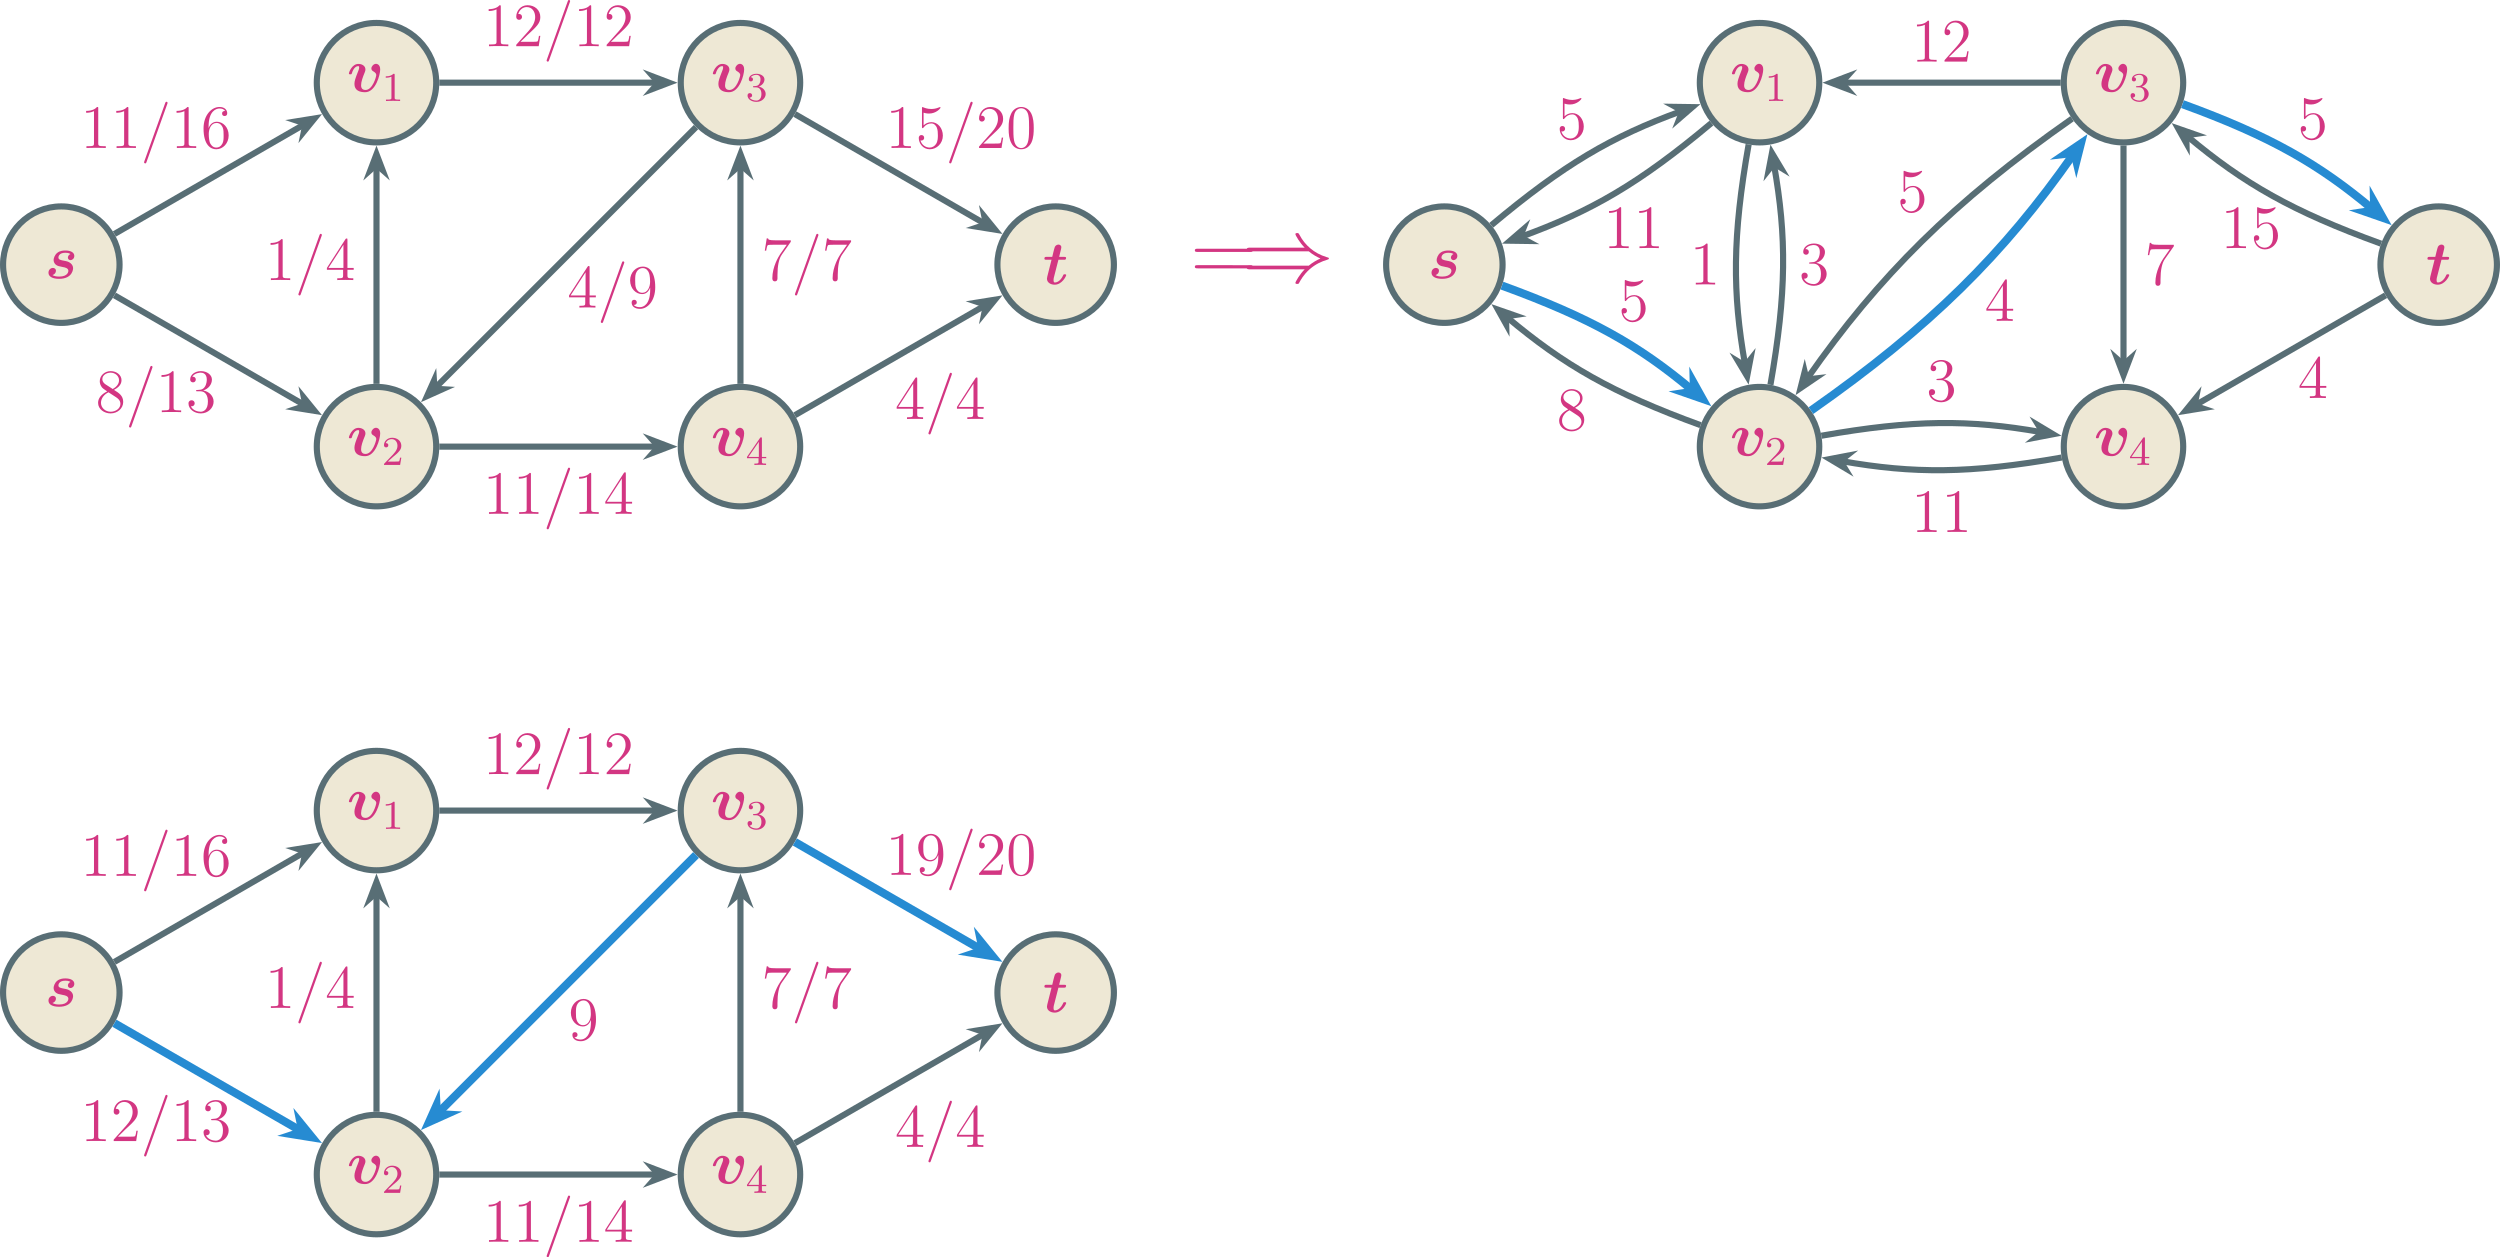 <?xml version="1.0" encoding="UTF-8" standalone="no"?>
<svg
   width="486.781pt"
   height="244.796pt"
   viewBox="0 0 486.781 244.796"
   version="1.1"
   id="svg615"
   sodipodi:docname="max-flow-aug.svg"
   inkscape:version="1.2.2 (b0a8486541, 2022-12-01)"
   xmlns:inkscape="http://www.inkscape.org/namespaces/inkscape"
   xmlns:sodipodi="http://sodipodi.sourceforge.net/DTD/sodipodi-0.dtd"
   xmlns:xlink="http://www.w3.org/1999/xlink"
   xmlns="http://www.w3.org/2000/svg"
   xmlns:svg="http://www.w3.org/2000/svg">
  <sodipodi:namedview
     id="namedview617"
     pagecolor="#ffffff"
     bordercolor="#666666"
     borderopacity="1.0"
     inkscape:showpageshadow="2"
     inkscape:pageopacity="0.0"
     inkscape:pagecheckerboard="0"
     inkscape:deskcolor="#d1d1d1"
     inkscape:document-units="pt"
     showgrid="false"
     inkscape:zoom="0.10512062"
     inkscape:cx="447.10543"
     inkscape:cy="846.64646"
     inkscape:window-width="3840"
     inkscape:window-height="2346"
     inkscape:window-x="0"
     inkscape:window-y="54"
     inkscape:window-maximized="1"
     inkscape:current-layer="svg615" />
  <defs
     id="defs69">
    <g
       id="g67">
      <g
         id="glyph-0-0" />
      <g
         id="glyph-0-1">
        <path
           d="m 4.969,-4.734 c -0.391,0.156 -0.5,0.516 -0.5,0.688 0,0.312 0.25,0.5 0.516,0.5 0.281,0 0.734,-0.25 0.734,-0.828 C 5.719,-5 5.078,-5.422 4,-5.422 c -0.359,0 -1.031,0.016 -1.578,0.438 -0.531,0.406 -0.734,1.109 -0.734,1.406 0,0.359 0.172,0.703 0.438,0.922 0.328,0.25 0.531,0.297 1.359,0.453 0.359,0.062 1.078,0.188 1.078,0.734 0,0.047 0,1.125 -1.797,1.125 -0.578,0 -1.031,-0.109 -1.297,-0.297 0.422,-0.125 0.672,-0.469 0.672,-0.828 0,-0.438 -0.359,-0.562 -0.594,-0.562 -0.406,0 -0.859,0.344 -0.859,0.938 0,0.781 0.844,1.188 2.062,1.188 2.734,0 2.734,-2.047 2.734,-2.062 C 5.484,-2.375 5.281,-2.703 5,-2.938 4.625,-3.266 4.172,-3.344 3.75,-3.422 3.094,-3.547 2.625,-3.625 2.625,-4.062 c 0,-0.031 0,-0.922 1.344,-0.922 0.25,0 0.672,0.016 1,0.25 z m 0,0"
           id="path3" />
      </g>
      <g
         id="glyph-0-2">
        <path
           d="m 6.484,-4.344 c 0,-1.094 -0.797,-1.094 -0.812,-1.094 -0.469,0 -0.906,0.5 -0.906,0.906 0,0.344 0.25,0.484 0.359,0.547 0.5,0.297 0.594,0.516 0.594,0.75 0,0.266 -0.688,2.891 -2.094,2.891 -0.859,0 -0.859,-0.719 -0.859,-0.922 0,-0.703 0.328,-1.578 0.719,-2.531 0.094,-0.25 0.125,-0.359 0.125,-0.547 0,-0.703 -0.688,-1.078 -1.359,-1.078 -1.266,0 -1.859,1.625 -1.859,1.875 0,0.156 0.172,0.156 0.281,0.156 0.141,0 0.234,0 0.281,-0.156 0.375,-1.297 1.016,-1.438 1.234,-1.438 0.078,0 0.203,0 0.203,0.25 0,0.266 -0.141,0.625 -0.188,0.719 -0.547,1.391 -0.734,1.922 -0.734,2.5 0,1.281 1.047,1.609 2.078,1.609 2.062,0 2.938,-3.406 2.938,-4.438 z m 0,0"
           id="path6" />
      </g>
      <g
         id="glyph-0-3">
        <path
           d="m 3.031,-4.766 h 1.062 c 0.234,0 0.266,0 0.328,-0.062 0.062,-0.047 0.109,-0.219 0.109,-0.281 0,-0.219 -0.219,-0.219 -0.406,-0.219 H 3.172 L 3.547,-6.875 C 3.594,-7.062 3.594,-7.141 3.594,-7.188 c 0,-0.391 -0.312,-0.531 -0.562,-0.531 -0.172,0 -0.5,0.094 -0.688,0.422 -0.047,0.094 -0.203,0.656 -0.281,0.984 L 1.828,-5.328 H 0.75 c -0.25,0 -0.453,0 -0.453,0.344 0,0.219 0.188,0.219 0.406,0.219 H 1.688 L 1,-2.031 c -0.094,0.312 -0.203,0.812 -0.203,0.953 0,0.781 0.766,1.172 1.5,1.172 1.438,0 2.25,-1.672 2.25,-1.875 0,-0.156 -0.172,-0.156 -0.281,-0.156 -0.203,0 -0.219,0 -0.312,0.188 -0.453,1.031 -1.125,1.406 -1.594,1.406 -0.109,0 -0.281,0 -0.281,-0.438 0,-0.234 0.031,-0.359 0.062,-0.516 z m 0,0"
           id="path9" />
      </g>
      <g
         id="glyph-1-0" />
      <g
         id="glyph-1-1">
        <path
           d="m 2.5,-5.078 c 0,-0.219 -0.016,-0.219 -0.234,-0.219 -0.328,0.312 -0.75,0.5 -1.5,0.5 v 0.266 c 0.219,0 0.641,0 1.109,-0.203 v 4.078 c 0,0.297 -0.031,0.391 -0.781,0.391 H 0.812 V 0 c 0.328,-0.031 1.016,-0.031 1.375,-0.031 0.359,0 1.047,0 1.375,0.031 V -0.266 H 3.281 c -0.75,0 -0.781,-0.094 -0.781,-0.391 z m 0,0"
           id="path13" />
      </g>
      <g
         id="glyph-1-2">
        <path
           d="m 2.25,-1.625 c 0.125,-0.125 0.453,-0.391 0.594,-0.5 0.484,-0.453 0.953,-0.891 0.953,-1.609 0,-0.953 -0.797,-1.562 -1.781,-1.562 -0.969,0 -1.594,0.719 -1.594,1.438 0,0.391 0.312,0.438 0.422,0.438 0.172,0 0.422,-0.109 0.422,-0.422 0,-0.406 -0.406,-0.406 -0.5,-0.406 C 1,-4.844 1.531,-5.031 1.922,-5.031 c 0.734,0 1.125,0.625 1.125,1.297 0,0.828 -0.578,1.438 -1.531,2.391 l -1,1.047 C 0.422,-0.219 0.422,-0.203 0.422,0 H 3.562 l 0.234,-1.422 h -0.25 C 3.531,-1.266 3.469,-0.875 3.375,-0.719 c -0.047,0.062 -0.656,0.062 -0.781,0.062 H 1.172 Z m 0,0"
           id="path16" />
      </g>
      <g
         id="glyph-1-3">
        <path
           d="m 2.016,-2.656 c 0.625,0 1.031,0.453 1.031,1.297 0,1 -0.562,1.281 -0.984,1.281 -0.438,0 -1.047,-0.156 -1.328,-0.578 0.297,0 0.5,-0.188 0.5,-0.438 0,-0.266 -0.188,-0.438 -0.453,-0.438 -0.203,0 -0.438,0.125 -0.438,0.453 0,0.75 0.812,1.25 1.734,1.25 C 3.125,0.172 3.875,-0.562 3.875,-1.359 3.875,-2.031 3.344,-2.625 2.531,-2.812 c 0.625,-0.219 1.109,-0.75 1.109,-1.391 0,-0.641 -0.719,-1.094 -1.547,-1.094 -0.859,0 -1.5,0.453 -1.5,1.062 0,0.297 0.188,0.422 0.406,0.422 0.25,0 0.406,-0.172 0.406,-0.406 0,-0.297 -0.266,-0.406 -0.438,-0.406 0.344,-0.438 0.953,-0.469 1.094,-0.469 0.203,0 0.812,0.062 0.812,0.891 0,0.547 -0.234,0.891 -0.344,1.016 -0.234,0.25 -0.422,0.266 -0.906,0.297 -0.156,0 -0.219,0.016 -0.219,0.125 0,0.109 0.078,0.109 0.219,0.109 z m 0,0"
           id="path19" />
      </g>
      <g
         id="glyph-1-4">
        <path
           d="m 3.141,-5.156 c 0,-0.156 0,-0.219 -0.172,-0.219 -0.094,0 -0.109,0 -0.188,0.109 L 0.234,-1.562 v 0.25 h 2.25 v 0.672 c 0,0.297 -0.016,0.375 -0.641,0.375 H 1.672 V 0 c 0.672,-0.031 0.688,-0.031 1.141,-0.031 0.453,0 0.469,0 1.141,0.031 V -0.266 H 3.781 c -0.625,0 -0.641,-0.078 -0.641,-0.375 V -1.312 h 0.844 v -0.25 h -0.844 z m -0.594,0.641 V -1.562 h -2.031 z m 0,0"
           id="path22" />
      </g>
      <g
         id="glyph-2-0" />
      <g
         id="glyph-2-1">
        <path
           d="m 3.453,-7.688 c 0,-0.281 0,-0.297 -0.234,-0.297 -0.297,0.328 -0.891,0.766 -2.125,0.766 v 0.359 c 0.281,0 0.875,0 1.531,-0.312 v 6.25 c 0,0.438 -0.031,0.578 -1.094,0.578 h -0.375 V 0 c 0.328,-0.031 1.5,-0.031 1.891,-0.031 0.391,0 1.547,0 1.875,0.031 v -0.344 h -0.375 c -1.062,0 -1.094,-0.141 -1.094,-0.578 z m 0,0"
           id="path26" />
      </g>
      <g
         id="glyph-2-2">
        <path
           d="M 5.156,-8.562 C 5.219,-8.719 5.219,-8.75 5.219,-8.766 5.219,-8.922 5.094,-9 5,-9 4.844,-9 4.812,-8.891 4.75,-8.734 L 0.703,2.562 C 0.641,2.719 0.641,2.75 0.641,2.766 0.641,2.906 0.75,3 0.875,3 1.031,3 1.062,2.875 1.109,2.75 Z m 0,0"
           id="path29" />
      </g>
      <g
         id="glyph-2-3">
        <path
           d="m 1.469,-4.172 c 0,-3.047 1.484,-3.516 2.125,-3.516 0.438,0 0.875,0.125 1.094,0.484 -0.141,0 -0.594,0 -0.594,0.5 0,0.266 0.172,0.484 0.484,0.484 0.312,0 0.516,-0.172 0.516,-0.531 0,-0.625 -0.469,-1.234 -1.5,-1.234 -1.516,0 -3.109,1.547 -3.109,4.188 0,3.312 1.453,4.047 2.469,4.047 1.312,0 2.422,-1.141 2.422,-2.703 0,-1.594 -1.109,-2.656 -2.312,-2.656 -1.078,0 -1.469,0.922 -1.594,1.25 z m 1.484,4.094 C 2.203,-0.078 1.844,-0.75 1.734,-1 1.625,-1.312 1.5,-1.891 1.5,-2.734 1.5,-3.688 1.938,-4.875 3.016,-4.875 c 0.656,0 1,0.453 1.188,0.859 0.188,0.438 0.188,1.047 0.188,1.562 0,0.609 0,1.141 -0.234,1.594 -0.297,0.578 -0.719,0.781 -1.203,0.781 z m 0,0"
           id="path32" />
      </g>
      <g
         id="glyph-2-4">
        <path
           d="m 3.578,-4.328 c 0.594,-0.328 1.469,-0.875 1.469,-1.891 0,-1.047 -1,-1.766 -2.109,-1.766 -1.188,0 -2.125,0.875 -2.125,1.969 0,0.406 0.125,0.812 0.453,1.234 0.141,0.156 0.156,0.156 0.984,0.75 -1.156,0.547 -1.766,1.344 -1.766,2.219 0,1.266 1.219,2.062 2.438,2.062 C 4.266,0.25 5.375,-0.734 5.375,-1.984 5.375,-3.219 4.516,-3.75 3.578,-4.328 Z M 1.938,-5.406 c -0.156,-0.109 -0.625,-0.422 -0.625,-1.016 0,-0.781 0.812,-1.266 1.609,-1.266 0.875,0 1.641,0.625 1.641,1.484 0,0.734 -0.531,1.312 -1.219,1.703 z m 0.578,1.547 1.438,0.938 c 0.312,0.203 0.875,0.578 0.875,1.312 0,0.906 -0.922,1.531 -1.891,1.531 -1.016,0 -1.891,-0.734 -1.891,-1.734 0,-0.938 0.688,-1.688 1.469,-2.047 z m 0,0"
           id="path35" />
      </g>
      <g
         id="glyph-2-5">
        <path
           d="m 2.203,-4.312 c -0.203,0.016 -0.25,0.031 -0.25,0.141 0,0.109 0.062,0.109 0.281,0.109 H 2.781 c 1.016,0 1.484,0.844 1.484,2 0,1.578 -0.828,1.984 -1.406,1.984 -0.578,0 -1.562,-0.266 -1.906,-1.062 0.375,0.062 0.734,-0.156 0.734,-0.594 0,-0.344 -0.266,-0.578 -0.594,-0.578 -0.297,0 -0.609,0.172 -0.609,0.625 0,1.062 1.078,1.938 2.406,1.938 C 4.312,0.25 5.375,-0.844 5.375,-2.047 c 0,-1.109 -0.891,-1.969 -2.031,-2.172 1.031,-0.312 1.703,-1.188 1.703,-2.125 0,-0.938 -0.984,-1.641 -2.141,-1.641 -1.203,0 -2.094,0.734 -2.094,1.609 0,0.484 0.375,0.578 0.562,0.578 0.25,0 0.531,-0.172 0.531,-0.547 0,-0.375 -0.281,-0.547 -0.547,-0.547 -0.078,0 -0.094,0 -0.141,0.016 0.469,-0.812 1.594,-0.812 1.656,-0.812 0.391,0 1.172,0.172 1.172,1.344 0,0.234 -0.031,0.906 -0.391,1.422 -0.359,0.531 -0.766,0.562 -1.094,0.578 z m 0,0"
           id="path38" />
      </g>
      <g
         id="glyph-2-6">
        <path
           d="m 4.328,-7.812 c 0,-0.234 0,-0.281 -0.172,-0.281 -0.094,0 -0.125,0 -0.219,0.141 l -3.609,5.594 V -2 h 3.156 v 1.094 c 0,0.438 -0.031,0.562 -0.906,0.562 H 2.344 V 0 c 0.266,-0.031 1.219,-0.031 1.562,-0.031 0.328,0 1.297,0 1.562,0.031 V -0.344 H 5.234 c -0.859,0 -0.906,-0.125 -0.906,-0.562 V -2 h 1.219 v -0.359 h -1.219 z m -0.781,0.938 v 4.516 H 0.625 Z m 0,0"
           id="path41" />
      </g>
      <g
         id="glyph-2-7">
        <path
           d="M 5.281,-2.016 H 5.016 c -0.031,0.203 -0.125,0.859 -0.25,1.062 C 4.688,-0.859 4,-0.859 3.641,-0.859 H 1.422 C 1.734,-1.125 2.469,-1.891 2.781,-2.188 c 1.828,-1.672 2.5,-2.297 2.5,-3.484 0,-1.391 -1.094,-2.312 -2.484,-2.312 -1.391,0 -2.203,1.188 -2.203,2.219 0,0.625 0.516,0.625 0.562,0.625 0.25,0 0.562,-0.188 0.562,-0.578 0,-0.328 -0.234,-0.562 -0.562,-0.562 -0.109,0 -0.141,0 -0.172,0.016 0.234,-0.812 0.875,-1.359 1.656,-1.359 1.016,0 1.641,0.844 1.641,1.953 0,1.016 -0.578,1.906 -1.266,2.672 L 0.594,-0.281 V 0 h 4.375 z m 0,0"
           id="path44" />
      </g>
      <g
         id="glyph-2-8">
        <path
           d="m 5.703,-7.453 v -0.281 H 2.812 c -1.453,0 -1.484,-0.156 -1.531,-0.375 H 1.016 l -0.375,2.391 H 0.906 C 0.953,-5.922 1.062,-6.672 1.219,-6.797 1.312,-6.875 2.203,-6.875 2.375,-6.875 h 2.547 l -1.281,1.828 c -0.312,0.469 -1.531,2.438 -1.531,4.688 0,0.125 0,0.609 0.5,0.609 0.5,0 0.5,-0.469 0.5,-0.625 v -0.594 c 0,-1.797 0.281,-3.188 0.844,-3.984 z m 0,0"
           id="path47" />
      </g>
      <g
         id="glyph-2-9">
        <path
           d="m 4.391,-3.484 c 0,2.828 -1.266,3.406 -1.984,3.406 -0.281,0 -0.922,-0.031 -1.219,-0.453 H 1.266 C 1.344,-0.5 1.781,-0.578 1.781,-1.016 c 0,-0.266 -0.188,-0.5 -0.5,-0.5 -0.312,0 -0.5,0.203 -0.5,0.516 0,0.75 0.594,1.25 1.641,1.25 1.5,0 2.953,-1.594 2.953,-4.203 0,-3.219 -1.344,-4.031 -2.406,-4.031 -1.312,0 -2.484,1.109 -2.484,2.688 0,1.594 1.125,2.672 2.328,2.672 0.891,0 1.344,-0.656 1.578,-1.266 z M 2.859,-2.875 C 2.094,-2.875 1.781,-3.484 1.672,-3.703 1.469,-4.156 1.469,-4.734 1.469,-5.281 c 0,-0.672 0,-1.25 0.312,-1.734 C 2,-7.344 2.328,-7.688 2.969,-7.688 c 0.688,0 1.047,0.594 1.156,0.875 0.25,0.578 0.25,1.609 0.25,1.781 0,1.016 -0.469,2.156 -1.516,2.156 z m 0,0"
           id="path50" />
      </g>
      <g
         id="glyph-2-10">
        <path
           d="m 1.531,-6.875 c 0.516,0.172 0.938,0.172 1.078,0.172 1.344,0 2.219,-0.984 2.219,-1.156 0,-0.047 -0.031,-0.109 -0.094,-0.109 -0.031,0 -0.047,0 -0.156,0.047 -0.672,0.297 -1.25,0.328 -1.562,0.328 -0.797,0 -1.359,-0.25 -1.594,-0.344 C 1.344,-7.969 1.312,-7.969 1.312,-7.969 c -0.094,0 -0.094,0.078 -0.094,0.266 v 3.562 c 0,0.219 0,0.281 0.141,0.281 0.062,0 0.062,0 0.188,-0.156 C 1.891,-4.5 2.453,-4.781 3.047,-4.781 3.688,-4.781 4,-4.203 4.094,-4 c 0.203,0.469 0.219,1.062 0.219,1.516 0,0.453 0,1.141 -0.344,1.688 -0.266,0.422 -0.734,0.719 -1.25,0.719 -0.797,0 -1.578,-0.531 -1.797,-1.406 0.062,0.016 0.141,0.031 0.188,0.031 0.203,0 0.531,-0.125 0.531,-0.531 0,-0.328 -0.219,-0.531 -0.531,-0.531 -0.203,0 -0.516,0.109 -0.516,0.578 0,1.031 0.812,2.188 2.141,2.188 1.359,0 2.547,-1.141 2.547,-2.656 0,-1.438 -0.969,-2.625 -2.219,-2.625 -0.688,0 -1.219,0.297 -1.531,0.641 z m 0,0"
           id="path53" />
      </g>
      <g
         id="glyph-2-11">
        <path
           d="m 5.375,-3.844 c 0,-1 -0.062,-1.969 -0.484,-2.875 -0.5,-1 -1.359,-1.266 -1.953,-1.266 -0.688,0 -1.547,0.359 -1.984,1.344 -0.344,0.766 -0.469,1.5 -0.469,2.797 0,1.172 0.094,2.047 0.531,2.891 C 1.469,-0.031 2.297,0.25 2.922,0.25 c 1.047,0 1.656,-0.625 2,-1.312 C 5.359,-1.969 5.375,-3.141 5.375,-3.844 Z M 2.922,0.016 c -0.375,0 -1.156,-0.219 -1.391,-1.531 -0.125,-0.719 -0.125,-1.625 -0.125,-2.469 0,-0.984 0,-1.875 0.188,-2.578 0.203,-0.812 0.812,-1.172 1.328,-1.172 0.469,0 1.156,0.266 1.391,1.297 0.156,0.688 0.156,1.641 0.156,2.453 0,0.797 0,1.719 -0.141,2.453 -0.219,1.312 -0.984,1.547 -1.406,1.547 z m 0,0"
           id="path56" />
      </g>
      <g
         id="glyph-3-0" />
      <g
         id="glyph-3-1">
        <path
           d="m 11.578,-5.781 c 0.266,0 0.531,0 0.531,-0.297 C 12.109,-6.406 11.812,-6.406 11.5,-6.406 H 1.438 c -0.297,0 -0.609,0 -0.609,0.328 0,0.297 0.266,0.297 0.547,0.297 z M 11.5,-2.578 c 0.312,0 0.609,0 0.609,-0.312 0,-0.312 -0.266,-0.312 -0.531,-0.312 H 1.375 c -0.281,0 -0.547,0 -0.547,0.312 0,0.312 0.312,0.312 0.609,0.312 z m 0,0"
           id="path60" />
      </g>
      <g
         id="glyph-4-0" />
      <g
         id="glyph-4-1">
        <path
           d="m 13.062,-5.891 c 0.766,0.656 1.672,1.125 2.266,1.391 C 14.688,-4.219 13.812,-3.75 13.062,-3.109 H 1.641 c -0.312,0 -0.656,0 -0.656,0.359 0,0.359 0.328,0.359 0.641,0.359 h 10.641 c -0.875,0.828 -1.812,2.406 -1.812,2.641 0,0.203 0.234,0.203 0.344,0.203 0.141,0 0.266,0 0.344,-0.141 0.375,-0.688 0.891,-1.641 2.047,-2.688 1.25,-1.094 2.453,-1.578 3.391,-1.859 0.312,-0.109 0.328,-0.125 0.359,-0.156 0.031,-0.016 0.031,-0.078 0.031,-0.109 0,-0.031 0,-0.078 -0.016,-0.109 l -0.047,-0.031 C 16.859,-4.656 16.844,-4.688 16.5,-4.781 c -2.422,-0.734 -4.219,-2.359 -5.234,-4.297 -0.203,-0.359 -0.219,-0.375 -0.469,-0.375 -0.109,0 -0.344,0 -0.344,0.203 0,0.234 0.922,1.797 1.812,2.641 H 1.625 c -0.312,0 -0.641,0 -0.641,0.359 0,0.359 0.344,0.359 0.656,0.359 z m 0,0"
           id="path64" />
      </g>
    </g>
  </defs>
  <g
     id="g1048"
     transform="translate(-265.43,-205.555)">
    <path
       fill-rule="nonzero"
       fill="#eee8d5"
       fill-opacity="1"
       stroke-width="1.196"
       stroke-linecap="butt"
       stroke-linejoin="miter"
       stroke="#586e75"
       stroke-opacity="1"
       stroke-miterlimit="10"
       d="m 11.34,6.25e-5 c 0,6.262 -5.078,11.34 -11.34,11.34 -6.262,0 -11.34,-5.078 -11.34,-11.34 0,-6.262 5.078,-11.34 11.34,-11.34 6.262,0 11.34,5.078 11.34,11.34 z m 0,0"
       transform="matrix(1,0,0,-1,277.367,257.086)"
       id="path73" />
    <g
       fill="#d33682"
       fill-opacity="1"
       id="g77">
      <use
         xlink:href="#glyph-0-1"
         x="274.179"
         y="259.753"
         id="use75" />
    </g>
    <path
       fill-rule="nonzero"
       fill="#eee8d5"
       fill-opacity="1"
       stroke-width="1.196"
       stroke-linecap="butt"
       stroke-linejoin="miter"
       stroke="#586e75"
       stroke-opacity="1"
       stroke-miterlimit="10"
       d="m 73,35.434 c 0,6.422 -5.207,11.629 -11.629,11.629 -6.422,0 -11.625,-5.207 -11.625,-11.629 0,-6.422 5.203,-11.629 11.625,-11.629 6.422,0 11.629,5.207 11.629,11.629 z m 0,0"
       transform="matrix(1,0,0,-1,277.367,257.086)"
       id="path79" />
    <g
       fill="#d33682"
       fill-opacity="1"
       id="g83">
      <use
         xlink:href="#glyph-0-2"
         x="332.974"
         y="223.419"
         id="use81" />
    </g>
    <g
       fill="#d33682"
       fill-opacity="1"
       id="g87">
      <use
         xlink:href="#glyph-1-1"
         x="339.774"
         y="225.219"
         id="use85" />
    </g>
    <path
       fill-rule="nonzero"
       fill="#eee8d5"
       fill-opacity="1"
       stroke-width="1.196"
       stroke-linecap="butt"
       stroke-linejoin="miter"
       stroke="#586e75"
       stroke-opacity="1"
       stroke-miterlimit="10"
       d="m 73,-35.434 c 0,6.422 -5.207,11.629 -11.629,11.629 -6.422,0 -11.625,-5.207 -11.625,-11.629 0,-6.422 5.203,-11.629 11.625,-11.629 6.422,0 11.629,5.207 11.629,11.629 z m 0,0"
       transform="matrix(1,0,0,-1,277.367,257.086)"
       id="path89" />
    <g
       fill="#d33682"
       fill-opacity="1"
       id="g93">
      <use
         xlink:href="#glyph-0-2"
         x="332.974"
         y="294.286"
         id="use91" />
    </g>
    <g
       fill="#d33682"
       fill-opacity="1"
       id="g97">
      <use
         xlink:href="#glyph-1-2"
         x="339.774"
         y="296.086"
         id="use95" />
    </g>
    <path
       fill-rule="nonzero"
       fill="#eee8d5"
       fill-opacity="1"
       stroke-width="1.196"
       stroke-linecap="butt"
       stroke-linejoin="miter"
       stroke="#586e75"
       stroke-opacity="1"
       stroke-miterlimit="10"
       d="m 143.867,35.434 c 0,6.422 -5.207,11.629 -11.629,11.629 -6.422,0 -11.625,-5.207 -11.625,-11.629 0,-6.422 5.203,-11.629 11.625,-11.629 6.422,0 11.629,5.207 11.629,11.629 z m 0,0"
       transform="matrix(1,0,0,-1,277.367,257.086)"
       id="path99" />
    <g
       fill="#d33682"
       fill-opacity="1"
       id="g103">
      <use
         xlink:href="#glyph-0-2"
         x="403.841"
         y="223.419"
         id="use101" />
    </g>
    <g
       fill="#d33682"
       fill-opacity="1"
       id="g107">
      <use
         xlink:href="#glyph-1-3"
         x="410.641"
         y="225.219"
         id="use105" />
    </g>
    <path
       fill-rule="nonzero"
       fill="#eee8d5"
       fill-opacity="1"
       stroke-width="1.196"
       stroke-linecap="butt"
       stroke-linejoin="miter"
       stroke="#586e75"
       stroke-opacity="1"
       stroke-miterlimit="10"
       d="m 143.867,-35.434 c 0,6.422 -5.207,11.629 -11.629,11.629 -6.422,0 -11.625,-5.207 -11.625,-11.629 0,-6.422 5.203,-11.629 11.625,-11.629 6.422,0 11.629,5.207 11.629,11.629 z m 0,0"
       transform="matrix(1,0,0,-1,277.367,257.086)"
       id="path109" />
    <g
       fill="#d33682"
       fill-opacity="1"
       id="g113">
      <use
         xlink:href="#glyph-0-2"
         x="403.841"
         y="294.286"
         id="use111" />
    </g>
    <g
       fill="#d33682"
       fill-opacity="1"
       id="g117">
      <use
         xlink:href="#glyph-1-4"
         x="410.641"
         y="296.086"
         id="use115" />
    </g>
    <path
       fill-rule="nonzero"
       fill="#eee8d5"
       fill-opacity="1"
       stroke-width="1.196"
       stroke-linecap="butt"
       stroke-linejoin="miter"
       stroke="#586e75"
       stroke-opacity="1"
       stroke-miterlimit="10"
       d="m 204.953,6.25e-5 c 0,6.262 -5.078,11.34 -11.34,11.34 -6.262,0 -11.34,-5.078 -11.34,-11.34 0,-6.262 5.078,-11.34 11.34,-11.34 6.262,0 11.34,5.078 11.34,11.34 z m 0,0"
       transform="matrix(1,0,0,-1,277.367,257.086)"
       id="path119" />
    <g
       fill="#d33682"
       fill-opacity="1"
       id="g123">
      <use
         xlink:href="#glyph-0-3"
         x="468.488"
         y="260.896"
         id="use121" />
    </g>
    <path
       fill="none"
       stroke-width="1.196"
       stroke-linecap="butt"
       stroke-linejoin="miter"
       stroke="#586e75"
       stroke-opacity="1"
       stroke-miterlimit="10"
       d="m 10.336,5.969 36.938,21.324"
       transform="matrix(1,0,0,-1,277.367,257.086)"
       id="path125" />
    <path
       fill-rule="nonzero"
       fill="#586e75"
       fill-opacity="1"
       stroke-width="1.13"
       stroke-linecap="butt"
       stroke-linejoin="miter"
       stroke="#586e75"
       stroke-opacity="1"
       stroke-miterlimit="10"
       d="M 5.085,-7.40108e-5 1.823,1.242 2.923,-0.002 1.823,-1.243 Z m 0,0"
       transform="matrix(0.866,-0.5,-0.5,-0.866,322.354,231.112)"
       id="path127" />
    <g
       fill="#d33682"
       fill-opacity="1"
       id="g139">
      <use
         xlink:href="#glyph-2-1"
         x="281.106"
         y="234.369"
         id="use129" />
      <use
         xlink:href="#glyph-2-1"
         x="286.974"
         y="234.369"
         id="use131" />
      <use
         xlink:href="#glyph-2-2"
         x="292.842"
         y="234.369"
         id="use133" />
      <use
         xlink:href="#glyph-2-1"
         x="298.71"
         y="234.369"
         id="use135" />
      <use
         xlink:href="#glyph-2-3"
         x="304.578"
         y="234.369"
         id="use137" />
    </g>
    <path
       fill="none"
       stroke-width="1.196"
       stroke-linecap="butt"
       stroke-linejoin="miter"
       stroke="#586e75"
       stroke-opacity="1"
       stroke-miterlimit="10"
       d="m 10.336,-5.969 36.938,-21.324"
       transform="matrix(1,0,0,-1,277.367,257.086)"
       id="path141" />
    <path
       fill-rule="nonzero"
       fill="#586e75"
       fill-opacity="1"
       stroke-width="1.13"
       stroke-linecap="butt"
       stroke-linejoin="miter"
       stroke="#586e75"
       stroke-opacity="1"
       stroke-miterlimit="10"
       d="M 5.085,1.82267e-4 1.823,1.243 2.923,0.002 1.823,-1.242 Z m 0,0"
       transform="matrix(0.866,0.5,0.5,-0.866,322.354,283.06)"
       id="path143" />
    <g
       fill="#d33682"
       fill-opacity="1"
       id="g153">
      <use
         xlink:href="#glyph-2-4"
         x="284.044"
         y="285.803"
         id="use145" />
      <use
         xlink:href="#glyph-2-2"
         x="289.912"
         y="285.803"
         id="use147" />
      <use
         xlink:href="#glyph-2-1"
         x="295.78"
         y="285.803"
         id="use149" />
      <use
         xlink:href="#glyph-2-5"
         x="301.648"
         y="285.803"
         id="use151" />
    </g>
    <path
       fill="none"
       stroke-width="1.196"
       stroke-linecap="butt"
       stroke-linejoin="miter"
       stroke="#586e75"
       stroke-opacity="1"
       stroke-miterlimit="10"
       d="M 61.371,-23.207 V 19.152"
       transform="matrix(1,0,0,-1,277.367,257.086)"
       id="path155" />
    <path
       fill-rule="nonzero"
       fill="#586e75"
       fill-opacity="1"
       stroke-width="1.13"
       stroke-linecap="butt"
       stroke-linejoin="miter"
       stroke="#586e75"
       stroke-opacity="1"
       stroke-miterlimit="10"
       d="M 5.085,0.002 1.823,1.24 2.925,0.002 1.823,-1.241 Z m 0,0"
       transform="matrix(0,-1,-1,0,338.74,240.573)"
       id="path157" />
    <g
       fill="#d33682"
       fill-opacity="1"
       id="g165">
      <use
         xlink:href="#glyph-2-1"
         x="317.017"
         y="260.086"
         id="use159" />
      <use
         xlink:href="#glyph-2-2"
         x="322.885"
         y="260.086"
         id="use161" />
      <use
         xlink:href="#glyph-2-6"
         x="328.753"
         y="260.086"
         id="use163" />
    </g>
    <path
       fill="none"
       stroke-width="1.196"
       stroke-linecap="butt"
       stroke-linejoin="miter"
       stroke="#586e75"
       stroke-opacity="1"
       stroke-miterlimit="10"
       d="M 73.598,35.434 H 115.961"
       transform="matrix(1,0,0,-1,277.367,257.086)"
       id="path167" />
    <path
       fill-rule="nonzero"
       fill="#586e75"
       fill-opacity="1"
       stroke-width="1.13"
       stroke-linecap="butt"
       stroke-linejoin="miter"
       stroke="#586e75"
       stroke-opacity="1"
       stroke-miterlimit="10"
       d="M 5.087,1.6625e-4 1.825,1.242 2.923,1.6625e-4 1.825,-1.242 Z m 0,0"
       transform="matrix(1,0,0,-1,390.686,221.653)"
       id="path169" />
    <g
       fill="#d33682"
       fill-opacity="1"
       id="g181">
      <use
         xlink:href="#glyph-2-1"
         x="359.486"
         y="214.555"
         id="use171" />
      <use
         xlink:href="#glyph-2-7"
         x="365.354"
         y="214.555"
         id="use173" />
      <use
         xlink:href="#glyph-2-2"
         x="371.222"
         y="214.555"
         id="use175" />
      <use
         xlink:href="#glyph-2-1"
         x="377.09"
         y="214.555"
         id="use177" />
      <use
         xlink:href="#glyph-2-7"
         x="382.958"
         y="214.555"
         id="use179" />
    </g>
    <path
       fill="none"
       stroke-width="1.196"
       stroke-linecap="butt"
       stroke-linejoin="miter"
       stroke="#586e75"
       stroke-opacity="1"
       stroke-miterlimit="10"
       d="M 73.598,-35.434 H 115.961"
       transform="matrix(1,0,0,-1,277.367,257.086)"
       id="path183" />
    <path
       fill-rule="nonzero"
       fill="#586e75"
       fill-opacity="1"
       stroke-width="1.13"
       stroke-linecap="butt"
       stroke-linejoin="miter"
       stroke="#586e75"
       stroke-opacity="1"
       stroke-miterlimit="10"
       d="M 5.087,-4.125e-5 1.825,1.242 2.923,-4.125e-5 1.825,-1.242 Z m 0,0"
       transform="matrix(1,0,0,-1,390.686,292.519)"
       id="path185" />
    <g
       fill="#d33682"
       fill-opacity="1"
       id="g197">
      <use
         xlink:href="#glyph-2-1"
         x="359.486"
         y="305.617"
         id="use187" />
      <use
         xlink:href="#glyph-2-1"
         x="365.354"
         y="305.617"
         id="use189" />
      <use
         xlink:href="#glyph-2-2"
         x="371.222"
         y="305.617"
         id="use191" />
      <use
         xlink:href="#glyph-2-1"
         x="377.09"
         y="305.617"
         id="use193" />
      <use
         xlink:href="#glyph-2-6"
         x="382.958"
         y="305.617"
         id="use195" />
    </g>
    <path
       fill="none"
       stroke-width="1.196"
       stroke-linecap="butt"
       stroke-linejoin="miter"
       stroke="#586e75"
       stroke-opacity="1"
       stroke-miterlimit="10"
       d="M 132.238,-23.207 V 19.152"
       transform="matrix(1,0,0,-1,277.367,257.086)"
       id="path199" />
    <path
       fill-rule="nonzero"
       fill="#586e75"
       fill-opacity="1"
       stroke-width="1.13"
       stroke-linecap="butt"
       stroke-linejoin="miter"
       stroke="#586e75"
       stroke-opacity="1"
       stroke-miterlimit="10"
       d="M 5.085,0.001 1.823,1.244 2.925,0.001 1.823,-1.241 Z m 0,0"
       transform="matrix(0,-1,-1,0,409.607,240.573)"
       id="path201" />
    <g
       fill="#d33682"
       fill-opacity="1"
       id="g209">
      <use
         xlink:href="#glyph-2-8"
         x="413.704"
         y="260.086"
         id="use203" />
      <use
         xlink:href="#glyph-2-2"
         x="419.572"
         y="260.086"
         id="use205" />
      <use
         xlink:href="#glyph-2-8"
         x="425.44"
         y="260.086"
         id="use207" />
    </g>
    <path
       fill="none"
       stroke-width="1.196"
       stroke-linecap="butt"
       stroke-linejoin="miter"
       stroke="#586e75"
       stroke-opacity="1"
       stroke-miterlimit="10"
       d="M 123.594,26.789 72.883,-23.922"
       transform="matrix(1,0,0,-1,277.367,257.086)"
       id="path211" />
    <path
       fill-rule="nonzero"
       fill="#586e75"
       fill-opacity="1"
       stroke-width="1.13"
       stroke-linecap="butt"
       stroke-linejoin="miter"
       stroke="#586e75"
       stroke-opacity="1"
       stroke-miterlimit="10"
       d="M 5.086,0.002 1.824,1.242 2.923,-0.001 1.824,-1.244 Z m 0,0"
       transform="matrix(-0.707,0.707,0.707,0.707,352.119,279.141)"
       id="path213" />
    <g
       fill="#d33682"
       fill-opacity="1"
       id="g221">
      <use
         xlink:href="#glyph-2-6"
         x="375.901"
         y="265.444"
         id="use215" />
      <use
         xlink:href="#glyph-2-2"
         x="381.769"
         y="265.444"
         id="use217" />
      <use
         xlink:href="#glyph-2-9"
         x="387.637"
         y="265.444"
         id="use219" />
    </g>
    <path
       fill="none"
       stroke-width="1.196"
       stroke-linecap="butt"
       stroke-linejoin="miter"
       stroke="#586e75"
       stroke-opacity="1"
       stroke-miterlimit="10"
       d="M 142.828,29.32 179.766,7.996"
       transform="matrix(1,0,0,-1,277.367,257.086)"
       id="path223" />
    <path
       fill-rule="nonzero"
       fill="#586e75"
       fill-opacity="1"
       stroke-width="1.13"
       stroke-linecap="butt"
       stroke-linejoin="miter"
       stroke="#586e75"
       stroke-opacity="1"
       stroke-miterlimit="10"
       d="M 5.086,0.001 1.825,1.244 2.921,8.93856e-4 1.825,-1.241 Z m 0,0"
       transform="matrix(0.866,0.5,0.5,-0.866,454.845,247.771)"
       id="path225" />
    <g
       fill="#d33682"
       fill-opacity="1"
       id="g237">
      <use
         xlink:href="#glyph-2-1"
         x="437.865"
         y="234.369"
         id="use227" />
      <use
         xlink:href="#glyph-2-10"
         x="443.733"
         y="234.369"
         id="use229" />
      <use
         xlink:href="#glyph-2-2"
         x="449.601"
         y="234.369"
         id="use231" />
      <use
         xlink:href="#glyph-2-7"
         x="455.469"
         y="234.369"
         id="use233" />
      <use
         xlink:href="#glyph-2-11"
         x="461.337"
         y="234.369"
         id="use235" />
    </g>
    <path
       fill="none"
       stroke-width="1.196"
       stroke-linecap="butt"
       stroke-linejoin="miter"
       stroke="#586e75"
       stroke-opacity="1"
       stroke-miterlimit="10"
       d="m 142.828,-29.32 36.938,21.324"
       transform="matrix(1,0,0,-1,277.367,257.086)"
       id="path239" />
    <path
       fill-rule="nonzero"
       fill="#586e75"
       fill-opacity="1"
       stroke-width="1.13"
       stroke-linecap="butt"
       stroke-linejoin="miter"
       stroke="#586e75"
       stroke-opacity="1"
       stroke-miterlimit="10"
       d="M 5.086,-0.001 1.825,1.241 2.922,-7.85599e-4 1.825,-1.244 Z m 0,0"
       transform="matrix(0.866,-0.5,-0.5,-0.866,454.845,266.401)"
       id="path241" />
    <g
       fill="#d33682"
       fill-opacity="1"
       id="g249">
      <use
         xlink:href="#glyph-2-6"
         x="439.695"
         y="287.143"
         id="use243" />
      <use
         xlink:href="#glyph-2-2"
         x="445.563"
         y="287.143"
         id="use245" />
      <use
         xlink:href="#glyph-2-6"
         x="451.431"
         y="287.143"
         id="use247" />
    </g>
    <path
       fill-rule="nonzero"
       fill="#eee8d5"
       fill-opacity="1"
       stroke-width="1.196"
       stroke-linecap="butt"
       stroke-linejoin="miter"
       stroke="#586e75"
       stroke-opacity="1"
       stroke-miterlimit="10"
       d="m 280.633,6.25e-5 c 0,6.262 -5.074,11.34 -11.34,11.34 -6.262,0 -11.336,-5.078 -11.336,-11.34 0,-6.262 5.074,-11.34 11.336,-11.34 6.266,0 11.34,5.078 11.34,11.34 z m 0,0"
       transform="matrix(1,0,0,-1,277.367,257.086)"
       id="path251" />
    <g
       fill="#d33682"
       fill-opacity="1"
       id="g255">
      <use
         xlink:href="#glyph-0-1"
         x="543.474"
         y="259.753"
         id="use253" />
    </g>
    <path
       fill-rule="nonzero"
       fill="#eee8d5"
       fill-opacity="1"
       stroke-width="1.196"
       stroke-linecap="butt"
       stroke-linejoin="miter"
       stroke="#586e75"
       stroke-opacity="1"
       stroke-miterlimit="10"
       d="m 342.297,35.434 c 0,6.422 -5.207,11.629 -11.629,11.629 -6.422,0 -11.629,-5.207 -11.629,-11.629 0,-6.422 5.207,-11.629 11.629,-11.629 6.422,0 11.629,5.207 11.629,11.629 z m 0,0"
       transform="matrix(1,0,0,-1,277.367,257.086)"
       id="path257" />
    <g
       fill="#d33682"
       fill-opacity="1"
       id="g261">
      <use
         xlink:href="#glyph-0-2"
         x="602.268"
         y="223.419"
         id="use259" />
    </g>
    <g
       fill="#d33682"
       fill-opacity="1"
       id="g265">
      <use
         xlink:href="#glyph-1-1"
         x="609.068"
         y="225.219"
         id="use263" />
    </g>
    <path
       fill-rule="nonzero"
       fill="#eee8d5"
       fill-opacity="1"
       stroke-width="1.196"
       stroke-linecap="butt"
       stroke-linejoin="miter"
       stroke="#586e75"
       stroke-opacity="1"
       stroke-miterlimit="10"
       d="m 342.297,-35.434 c 0,6.422 -5.207,11.629 -11.629,11.629 -6.422,0 -11.629,-5.207 -11.629,-11.629 0,-6.422 5.207,-11.629 11.629,-11.629 6.422,0 11.629,5.207 11.629,11.629 z m 0,0"
       transform="matrix(1,0,0,-1,277.367,257.086)"
       id="path267" />
    <g
       fill="#d33682"
       fill-opacity="1"
       id="g271">
      <use
         xlink:href="#glyph-0-2"
         x="602.268"
         y="294.286"
         id="use269" />
    </g>
    <g
       fill="#d33682"
       fill-opacity="1"
       id="g275">
      <use
         xlink:href="#glyph-1-2"
         x="609.068"
         y="296.086"
         id="use273" />
    </g>
    <path
       fill-rule="nonzero"
       fill="#eee8d5"
       fill-opacity="1"
       stroke-width="1.196"
       stroke-linecap="butt"
       stroke-linejoin="miter"
       stroke="#586e75"
       stroke-opacity="1"
       stroke-miterlimit="10"
       d="m 413.16,35.434 c 0,6.422 -5.203,11.629 -11.625,11.629 -6.422,0 -11.629,-5.207 -11.629,-11.629 0,-6.422 5.207,-11.629 11.629,-11.629 6.422,0 11.625,5.207 11.625,11.629 z m 0,0"
       transform="matrix(1,0,0,-1,277.367,257.086)"
       id="path277" />
    <g
       fill="#d33682"
       fill-opacity="1"
       id="g281">
      <use
         xlink:href="#glyph-0-2"
         x="673.135"
         y="223.419"
         id="use279" />
    </g>
    <g
       fill="#d33682"
       fill-opacity="1"
       id="g285">
      <use
         xlink:href="#glyph-1-3"
         x="679.935"
         y="225.219"
         id="use283" />
    </g>
    <path
       fill-rule="nonzero"
       fill="#eee8d5"
       fill-opacity="1"
       stroke-width="1.196"
       stroke-linecap="butt"
       stroke-linejoin="miter"
       stroke="#586e75"
       stroke-opacity="1"
       stroke-miterlimit="10"
       d="m 413.16,-35.434 c 0,6.422 -5.203,11.629 -11.625,11.629 -6.422,0 -11.629,-5.207 -11.629,-11.629 0,-6.422 5.207,-11.629 11.629,-11.629 6.422,0 11.625,5.207 11.625,11.629 z m 0,0"
       transform="matrix(1,0,0,-1,277.367,257.086)"
       id="path287" />
    <g
       fill="#d33682"
       fill-opacity="1"
       id="g291">
      <use
         xlink:href="#glyph-0-2"
         x="673.135"
         y="294.286"
         id="use289" />
    </g>
    <g
       fill="#d33682"
       fill-opacity="1"
       id="g295">
      <use
         xlink:href="#glyph-1-4"
         x="679.935"
         y="296.086"
         id="use293" />
    </g>
    <path
       fill-rule="nonzero"
       fill="#eee8d5"
       fill-opacity="1"
       stroke-width="1.196"
       stroke-linecap="butt"
       stroke-linejoin="miter"
       stroke="#586e75"
       stroke-opacity="1"
       stroke-miterlimit="10"
       d="m 474.246,6.25e-5 c 0,6.262 -5.078,11.34 -11.34,11.34 -6.262,0 -11.34,-5.078 -11.34,-11.34 0,-6.262 5.078,-11.34 11.34,-11.34 6.262,0 11.34,5.078 11.34,11.34 z m 0,0"
       transform="matrix(1,0,0,-1,277.367,257.086)"
       id="path297" />
    <g
       fill="#d33682"
       fill-opacity="1"
       id="g301">
      <use
         xlink:href="#glyph-0-3"
         x="737.783"
         y="260.896"
         id="use299" />
    </g>
    <g
       fill="#d33682"
       fill-opacity="1"
       id="g305">
      <use
         xlink:href="#glyph-3-1"
         x="497.249"
         y="260.388"
         id="use303" />
    </g>
    <g
       fill="#d33682"
       fill-opacity="1"
       id="g309">
      <use
         xlink:href="#glyph-4-1"
         x="507.206"
         y="260.388"
         id="use307" />
    </g>
    <path
       fill="none"
       stroke-width="1.196"
       stroke-linecap="butt"
       stroke-linejoin="miter"
       stroke="#586e75"
       stroke-opacity="1"
       stroke-miterlimit="10"
       d="M 278.438,7.672 C 292.528,19.496 301.895,24.961 315.371,29.867"
       transform="matrix(1,0,0,-1,277.367,257.086)"
       id="path311" />
    <path
       fill-rule="nonzero"
       fill="#586e75"
       fill-opacity="1"
       stroke-width="1.13"
       stroke-linecap="butt"
       stroke-linejoin="miter"
       stroke="#586e75"
       stroke-opacity="1"
       stroke-miterlimit="10"
       d="M 5.087,6.29559e-4 1.823,1.243 2.925,-0.002 1.824,-1.244 Z m 0,0"
       transform="matrix(0.94,-0.342,-0.342,-0.94,590.255,228.123)"
       id="path313" />
    <path
       fill="none"
       stroke-width="1.196"
       stroke-linecap="butt"
       stroke-linejoin="miter"
       stroke="#586e75"
       stroke-opacity="1"
       stroke-miterlimit="10"
       d="M 321.301,27.574 C 307.195,15.738 297.817,10.379 284.32,5.469"
       transform="matrix(1,0,0,-1,277.367,257.086)"
       id="path315" />
    <path
       fill-rule="nonzero"
       fill="#586e75"
       fill-opacity="1"
       stroke-width="1.13"
       stroke-linecap="butt"
       stroke-linejoin="miter"
       stroke="#586e75"
       stroke-opacity="1"
       stroke-miterlimit="10"
       d="M 5.086,-2.95505e-4 1.825,1.24 2.924,6.29104e-4 1.824,-1.241 Z m 0,0"
       transform="matrix(-0.94,0.342,0.342,0.94,564.17,250.714)"
       id="path317" />
    <path
       fill="none"
       stroke-width="1.594"
       stroke-linecap="butt"
       stroke-linejoin="miter"
       stroke="#268bd2"
       stroke-opacity="1"
       stroke-miterlimit="10"
       d="m 280.512,-4.082 c 17.305,-6.297 26.684,-11.656 37.02,-20.328"
       transform="matrix(1,0,0,-1,277.367,257.086)"
       id="path319" />
    <path
       fill-rule="nonzero"
       fill="#268bd2"
       fill-opacity="1"
       stroke-width="1.372"
       stroke-linecap="butt"
       stroke-linejoin="miter"
       stroke="#268bd2"
       stroke-opacity="1"
       stroke-miterlimit="10"
       d="M 6.176,-0.002 2.215,1.509 3.55,-0.002 2.217,-1.507 Z m 0,0"
       transform="matrix(0.766,0.643,0.643,-0.766,592.442,279.436)"
       id="path321" />
    <path
       fill="none"
       stroke-width="1.196"
       stroke-linecap="butt"
       stroke-linejoin="miter"
       stroke="#586e75"
       stroke-opacity="1"
       stroke-miterlimit="10"
       d="m 319.18,-31.254 c -17.285,6.293 -26.652,11.758 -37.637,20.977"
       transform="matrix(1,0,0,-1,277.367,257.086)"
       id="path323" />
    <path
       fill-rule="nonzero"
       fill="#586e75"
       fill-opacity="1"
       stroke-width="1.13"
       stroke-linecap="butt"
       stroke-linejoin="miter"
       stroke="#586e75"
       stroke-opacity="1"
       stroke-miterlimit="10"
       d="M 5.085,-8.30328e-4 1.825,1.241 2.922,-1.8811e-4 1.824,-1.243 Z m 0,0"
       transform="matrix(-0.766,-0.643,-0.643,0.766,560.934,269.062)"
       id="path325" />
    <path
       fill="none"
       stroke-width="1.196"
       stroke-linecap="butt"
       stroke-linejoin="miter"
       stroke="#586e75"
       stroke-opacity="1"
       stroke-miterlimit="10"
       d="m 328.543,23.395 c -3.168,-17.969 -3.168,-28.82 -0.703,-42.797"
       transform="matrix(1,0,0,-1,277.367,257.086)"
       id="path327" />
    <path
       fill-rule="nonzero"
       fill="#586e75"
       fill-opacity="1"
       stroke-width="1.13"
       stroke-linecap="butt"
       stroke-linejoin="miter"
       stroke="#586e75"
       stroke-opacity="1"
       stroke-miterlimit="10"
       d="M 5.085,5.13723e-4 1.825,1.242 2.924,8.55723e-4 1.824,-1.241 Z m 0,0"
       transform="matrix(0.174,0.985,0.985,-0.174,604.749,273.887)"
       id="path329" />
    <path
       fill="none"
       stroke-width="1.196"
       stroke-linecap="butt"
       stroke-linejoin="miter"
       stroke="#586e75"
       stroke-opacity="1"
       stroke-miterlimit="10"
       d="m 332.789,-23.394 c 3.168,17.969 3.168,28.82 0.703,42.797"
       transform="matrix(1,0,0,-1,277.367,257.086)"
       id="path331" />
    <path
       fill-rule="nonzero"
       fill="#586e75"
       fill-opacity="1"
       stroke-width="1.13"
       stroke-linecap="butt"
       stroke-linejoin="miter"
       stroke="#586e75"
       stroke-opacity="1"
       stroke-miterlimit="10"
       d="M 5.085,-8.30103e-4 1.825,1.24 2.923,-4.88104e-4 1.824,-1.243 Z m 0,0"
       transform="matrix(-0.174,-0.985,-0.985,0.174,611.32,240.285)"
       id="path333" />
    <path
       fill="none"
       stroke-width="1.594"
       stroke-linecap="butt"
       stroke-linejoin="miter"
       stroke="#268bd2"
       stroke-opacity="1"
       stroke-miterlimit="10"
       d="M 413.024,31.254 C 430.305,24.961 439.676,19.496 449.992,10.836"
       transform="matrix(1,0,0,-1,277.367,257.086)"
       id="path335" />
    <path
       fill-rule="nonzero"
       fill="#268bd2"
       fill-opacity="1"
       stroke-width="1.372"
       stroke-linecap="butt"
       stroke-linejoin="miter"
       stroke="#268bd2"
       stroke-opacity="1"
       stroke-miterlimit="10"
       d="M 6.174,4.19145e-5 2.216,1.508 3.548,-3.91934e-4 2.216,-1.506 Z m 0,0"
       transform="matrix(0.766,0.643,0.643,-0.766,724.903,244.188)"
       id="path337" />
    <path
       fill="none"
       stroke-width="1.196"
       stroke-linecap="butt"
       stroke-linejoin="miter"
       stroke="#586e75"
       stroke-opacity="1"
       stroke-miterlimit="10"
       d="m 451.692,4.082 c -17.305,6.297 -26.684,11.656 -37.688,20.887"
       transform="matrix(1,0,0,-1,277.367,257.086)"
       id="path339" />
    <path
       fill-rule="nonzero"
       fill="#586e75"
       fill-opacity="1"
       stroke-width="1.13"
       stroke-linecap="butt"
       stroke-linejoin="miter"
       stroke="#586e75"
       stroke-opacity="1"
       stroke-miterlimit="10"
       d="M 5.084,5.68621e-4 1.824,1.242 2.924,-0.002 1.823,-1.242 Z m 0,0"
       transform="matrix(-0.766,-0.643,-0.643,0.766,693.395,233.814)"
       id="path341" />
    <path
       fill="none"
       stroke-width="1.196"
       stroke-linecap="butt"
       stroke-linejoin="miter"
       stroke="#586e75"
       stroke-opacity="1"
       stroke-miterlimit="10"
       d="m 342.707,-33.312 c 17.969,3.172 28.82,3.172 42.797,0.707"
       transform="matrix(1,0,0,-1,277.367,257.086)"
       id="path343" />
    <path
       fill-rule="nonzero"
       fill="#586e75"
       fill-opacity="1"
       stroke-width="1.13"
       stroke-linecap="butt"
       stroke-linejoin="miter"
       stroke="#586e75"
       stroke-opacity="1"
       stroke-miterlimit="10"
       d="M 5.086,2.52716e-4 1.825,1.242 2.924,-8.9284e-5 1.822,-1.242 Z m 0,0"
       transform="matrix(0.985,0.174,0.174,-0.985,660.269,289.234)"
       id="path345" />
    <path
       fill="none"
       stroke-width="1.196"
       stroke-linecap="butt"
       stroke-linejoin="miter"
       stroke="#586e75"
       stroke-opacity="1"
       stroke-miterlimit="10"
       d="m 389.496,-37.555 c -17.969,-3.168 -28.82,-3.168 -42.797,-0.707"
       transform="matrix(1,0,0,-1,277.367,257.086)"
       id="path347" />
    <path
       fill-rule="nonzero"
       fill="#586e75"
       fill-opacity="1"
       stroke-width="1.13"
       stroke-linecap="butt"
       stroke-linejoin="miter"
       stroke="#586e75"
       stroke-opacity="1"
       stroke-miterlimit="10"
       d="M 5.084,6.01918e-5 1.823,1.242 2.923,-2.81808e-4 1.825,-1.241 Z m 0,0"
       transform="matrix(-0.985,-0.174,-0.174,0.985,626.667,295.805)"
       id="path349" />
    <path
       fill="none"
       stroke-width="1.196"
       stroke-linecap="butt"
       stroke-linejoin="miter"
       stroke="#586e75"
       stroke-opacity="1"
       stroke-miterlimit="10"
       d="M 391.52,28.422 C 368.254,12.133 353.969,-2.156 340.004,-22.098"
       transform="matrix(1,0,0,-1,277.367,257.086)"
       id="path351" />
    <path
       fill-rule="nonzero"
       fill="#586e75"
       fill-opacity="1"
       stroke-width="1.13"
       stroke-linecap="butt"
       stroke-linejoin="miter"
       stroke="#586e75"
       stroke-opacity="1"
       stroke-miterlimit="10"
       d="M 5.087,-3.64541e-4 1.824,1.24 2.921,-1.18712e-5 1.825,-1.24 Z m 0,0"
       transform="matrix(-0.574,0.819,0.819,0.574,618.887,277.021)"
       id="path353" />
    <path
       fill="none"
       stroke-width="1.594"
       stroke-linecap="butt"
       stroke-linejoin="miter"
       stroke="#268bd2"
       stroke-opacity="1"
       stroke-miterlimit="10"
       d="m 340.68,-28.422 c 23.266,16.289 37.555,30.578 51.02,49.809"
       transform="matrix(1,0,0,-1,277.367,257.086)"
       id="path355" />
    <path
       fill-rule="nonzero"
       fill="#268bd2"
       fill-opacity="1"
       stroke-width="1.372"
       stroke-linecap="butt"
       stroke-linejoin="miter"
       stroke="#268bd2"
       stroke-opacity="1"
       stroke-miterlimit="10"
       d="M 6.178,3.21982e-4 2.214,1.507 3.55,9.33255e-4 2.215,-1.506 Z m 0,0"
       transform="matrix(0.574,-0.819,-0.819,-0.574,667.227,238.326)"
       id="path357" />
    <g
       fill="#d33682"
       fill-opacity="1"
       id="g361">
      <use
         xlink:href="#glyph-2-10"
         x="568.528"
         y="232.606"
         id="use359" />
    </g>
    <g
       fill="#d33682"
       fill-opacity="1"
       id="g367">
      <use
         xlink:href="#glyph-2-1"
         x="577.638"
         y="253.866"
         id="use363" />
      <use
         xlink:href="#glyph-2-1"
         x="583.506"
         y="253.866"
         id="use365" />
    </g>
    <g
       fill="#d33682"
       fill-opacity="1"
       id="g371">
      <use
         xlink:href="#glyph-2-4"
         x="568.528"
         y="289.299"
         id="use369" />
    </g>
    <g
       fill="#d33682"
       fill-opacity="1"
       id="g375">
      <use
         xlink:href="#glyph-2-10"
         x="580.575"
         y="268.04"
         id="use373" />
    </g>
    <g
       fill="#d33682"
       fill-opacity="1"
       id="g379">
      <use
         xlink:href="#glyph-2-5"
         x="615.727"
         y="260.953"
         id="use377" />
    </g>
    <g
       fill="#d33682"
       fill-opacity="1"
       id="g383">
      <use
         xlink:href="#glyph-2-1"
         x="594.467"
         y="260.953"
         id="use381" />
    </g>
    <g
       fill="#d33682"
       fill-opacity="1"
       id="g387">
      <use
         xlink:href="#glyph-2-5"
         x="640.53"
         y="283.631"
         id="use385" />
    </g>
    <g
       fill="#d33682"
       fill-opacity="1"
       id="g393">
      <use
         xlink:href="#glyph-2-1"
         x="637.593"
         y="309.142"
         id="use389" />
      <use
         xlink:href="#glyph-2-1"
         x="643.461"
         y="309.142"
         id="use391" />
    </g>
    <g
       fill="#d33682"
       fill-opacity="1"
       id="g397">
      <use
         xlink:href="#glyph-2-10"
         x="634.861"
         y="246.78"
         id="use395" />
    </g>
    <g
       fill="#d33682"
       fill-opacity="1"
       id="g401">
      <use
         xlink:href="#glyph-2-6"
         x="651.869"
         y="268.04"
         id="use399" />
    </g>
    <g
       fill="#d33682"
       fill-opacity="1"
       id="g407">
      <use
         xlink:href="#glyph-2-1"
         x="697.83"
         y="253.866"
         id="use403" />
      <use
         xlink:href="#glyph-2-10"
         x="703.698"
         y="253.866"
         id="use405" />
    </g>
    <g
       fill="#d33682"
       fill-opacity="1"
       id="g411">
      <use
         xlink:href="#glyph-2-10"
         x="712.815"
         y="232.606"
         id="use409" />
    </g>
    <path
       fill="none"
       stroke-width="1.196"
       stroke-linecap="butt"
       stroke-linejoin="miter"
       stroke="#586e75"
       stroke-opacity="1"
       stroke-miterlimit="10"
       d="M 401.535,23.207 V -19.152"
       transform="matrix(1,0,0,-1,277.367,257.086)"
       id="path413" />
    <path
       fill-rule="nonzero"
       fill="#586e75"
       fill-opacity="1"
       stroke-width="1.13"
       stroke-linecap="butt"
       stroke-linejoin="miter"
       stroke="#586e75"
       stroke-opacity="1"
       stroke-miterlimit="10"
       d="M 5.085,8.4375e-4 1.823,1.243 2.924,8.4375e-4 1.823,-1.241 Z m 0,0"
       transform="matrix(0,1,1,0,678.902,273.599)"
       id="path415" />
    <g
       fill="#d33682"
       fill-opacity="1"
       id="g419">
      <use
         xlink:href="#glyph-2-8"
         x="682.999"
         y="260.953"
         id="use417" />
    </g>
    <path
       fill="none"
       stroke-width="1.196"
       stroke-linecap="butt"
       stroke-linejoin="miter"
       stroke="#586e75"
       stroke-opacity="1"
       stroke-miterlimit="10"
       d="M 389.309,35.434 H 346.945"
       transform="matrix(1,0,0,-1,277.367,257.086)"
       id="path421" />
    <path
       fill-rule="nonzero"
       fill="#586e75"
       fill-opacity="1"
       stroke-width="1.13"
       stroke-linecap="butt"
       stroke-linejoin="miter"
       stroke="#586e75"
       stroke-opacity="1"
       stroke-miterlimit="10"
       d="M 5.088,-1.6625e-4 1.826,1.242 2.924,-1.6625e-4 1.826,-1.242 Z m 0,0"
       transform="matrix(-1,0,0,1,626.955,221.653)"
       id="path423" />
    <g
       fill="#d33682"
       fill-opacity="1"
       id="g429">
      <use
         xlink:href="#glyph-2-1"
         x="637.593"
         y="217.555"
         id="use425" />
      <use
         xlink:href="#glyph-2-7"
         x="643.461"
         y="217.555"
         id="use427" />
    </g>
    <path
       fill="none"
       stroke-width="1.196"
       stroke-linecap="butt"
       stroke-linejoin="miter"
       stroke="#586e75"
       stroke-opacity="1"
       stroke-miterlimit="10"
       d="M 452.57,-5.969 415.633,-27.293"
       transform="matrix(1,0,0,-1,277.367,257.086)"
       id="path431" />
    <path
       fill-rule="nonzero"
       fill="#586e75"
       fill-opacity="1"
       stroke-width="1.13"
       stroke-linecap="butt"
       stroke-linejoin="miter"
       stroke="#586e75"
       stroke-opacity="1"
       stroke-miterlimit="10"
       d="M 5.085,-5.24769e-4 1.824,1.242 2.924,-0.002 1.824,-1.243 Z m 0,0"
       transform="matrix(-0.866,0.5,0.5,0.866,695.287,283.06)"
       id="path433" />
    <g
       fill="#d33682"
       fill-opacity="1"
       id="g437">
      <use
         xlink:href="#glyph-2-6"
         x="712.843"
         y="283.059"
         id="use435" />
    </g>
    <path
       fill-rule="nonzero"
       fill="#eee8d5"
       fill-opacity="1"
       stroke-width="1.196"
       stroke-linecap="butt"
       stroke-linejoin="miter"
       stroke="#586e75"
       stroke-opacity="1"
       stroke-miterlimit="10"
       d="m 11.34,-141.734 c 0,6.262 -5.078,11.34 -11.34,11.34 -6.262,0 -11.34,-5.078 -11.34,-11.34 0,-6.262 5.078,-11.34 11.34,-11.34 6.262,0 11.34,5.078 11.34,11.34 z m 0,0"
       transform="matrix(1,0,0,-1,277.367,257.086)"
       id="path439" />
    <g
       fill="#d33682"
       fill-opacity="1"
       id="g443">
      <use
         xlink:href="#glyph-0-1"
         x="274.179"
         y="401.487"
         id="use441" />
    </g>
    <path
       fill-rule="nonzero"
       fill="#eee8d5"
       fill-opacity="1"
       stroke-width="1.196"
       stroke-linecap="butt"
       stroke-linejoin="miter"
       stroke="#586e75"
       stroke-opacity="1"
       stroke-miterlimit="10"
       d="m 73,-106.301 c 0,6.422 -5.207,11.629 -11.629,11.629 -6.422,0 -11.625,-5.207 -11.625,-11.629 0,-6.422 5.203,-11.629 11.625,-11.629 6.422,0 11.629,5.207 11.629,11.629 z m 0,0"
       transform="matrix(1,0,0,-1,277.367,257.086)"
       id="path445" />
    <g
       fill="#d33682"
       fill-opacity="1"
       id="g449">
      <use
         xlink:href="#glyph-0-2"
         x="332.974"
         y="365.153"
         id="use447" />
    </g>
    <g
       fill="#d33682"
       fill-opacity="1"
       id="g453">
      <use
         xlink:href="#glyph-1-1"
         x="339.774"
         y="366.953"
         id="use451" />
    </g>
    <path
       fill-rule="nonzero"
       fill="#eee8d5"
       fill-opacity="1"
       stroke-width="1.196"
       stroke-linecap="butt"
       stroke-linejoin="miter"
       stroke="#586e75"
       stroke-opacity="1"
       stroke-miterlimit="10"
       d="m 73,-177.168 c 0,6.422 -5.207,11.629 -11.629,11.629 -6.422,0 -11.625,-5.207 -11.625,-11.629 0,-6.422 5.203,-11.629 11.625,-11.629 6.422,0 11.629,5.207 11.629,11.629 z m 0,0"
       transform="matrix(1,0,0,-1,277.367,257.086)"
       id="path455" />
    <g
       fill="#d33682"
       fill-opacity="1"
       id="g459">
      <use
         xlink:href="#glyph-0-2"
         x="332.974"
         y="436.02"
         id="use457" />
    </g>
    <g
       fill="#d33682"
       fill-opacity="1"
       id="g463">
      <use
         xlink:href="#glyph-1-2"
         x="339.774"
         y="437.82"
         id="use461" />
    </g>
    <path
       fill-rule="nonzero"
       fill="#eee8d5"
       fill-opacity="1"
       stroke-width="1.196"
       stroke-linecap="butt"
       stroke-linejoin="miter"
       stroke="#586e75"
       stroke-opacity="1"
       stroke-miterlimit="10"
       d="m 143.867,-106.301 c 0,6.422 -5.207,11.629 -11.629,11.629 -6.422,0 -11.625,-5.207 -11.625,-11.629 0,-6.422 5.203,-11.629 11.625,-11.629 6.422,0 11.629,5.207 11.629,11.629 z m 0,0"
       transform="matrix(1,0,0,-1,277.367,257.086)"
       id="path465" />
    <g
       fill="#d33682"
       fill-opacity="1"
       id="g469">
      <use
         xlink:href="#glyph-0-2"
         x="403.841"
         y="365.153"
         id="use467" />
    </g>
    <g
       fill="#d33682"
       fill-opacity="1"
       id="g473">
      <use
         xlink:href="#glyph-1-3"
         x="410.641"
         y="366.953"
         id="use471" />
    </g>
    <path
       fill-rule="nonzero"
       fill="#eee8d5"
       fill-opacity="1"
       stroke-width="1.196"
       stroke-linecap="butt"
       stroke-linejoin="miter"
       stroke="#586e75"
       stroke-opacity="1"
       stroke-miterlimit="10"
       d="m 143.867,-177.168 c 0,6.422 -5.207,11.629 -11.629,11.629 -6.422,0 -11.625,-5.207 -11.625,-11.629 0,-6.422 5.203,-11.629 11.625,-11.629 6.422,0 11.629,5.207 11.629,11.629 z m 0,0"
       transform="matrix(1,0,0,-1,277.367,257.086)"
       id="path475" />
    <g
       fill="#d33682"
       fill-opacity="1"
       id="g479">
      <use
         xlink:href="#glyph-0-2"
         x="403.841"
         y="436.02"
         id="use477" />
    </g>
    <g
       fill="#d33682"
       fill-opacity="1"
       id="g483">
      <use
         xlink:href="#glyph-1-4"
         x="410.641"
         y="437.82"
         id="use481" />
    </g>
    <path
       fill-rule="nonzero"
       fill="#eee8d5"
       fill-opacity="1"
       stroke-width="1.196"
       stroke-linecap="butt"
       stroke-linejoin="miter"
       stroke="#586e75"
       stroke-opacity="1"
       stroke-miterlimit="10"
       d="m 204.953,-141.734 c 0,6.262 -5.078,11.34 -11.34,11.34 -6.262,0 -11.34,-5.078 -11.34,-11.34 0,-6.262 5.078,-11.34 11.34,-11.34 6.262,0 11.34,5.078 11.34,11.34 z m 0,0"
       transform="matrix(1,0,0,-1,277.367,257.086)"
       id="path485" />
    <g
       fill="#d33682"
       fill-opacity="1"
       id="g489">
      <use
         xlink:href="#glyph-0-3"
         x="468.488"
         y="402.63"
         id="use487" />
    </g>
    <path
       fill="none"
       stroke-width="1.196"
       stroke-linecap="butt"
       stroke-linejoin="miter"
       stroke="#586e75"
       stroke-opacity="1"
       stroke-miterlimit="10"
       d="m 10.336,-135.766 36.938,21.324"
       transform="matrix(1,0,0,-1,277.367,257.086)"
       id="path491" />
    <path
       fill-rule="nonzero"
       fill="#586e75"
       fill-opacity="1"
       stroke-width="1.13"
       stroke-linecap="butt"
       stroke-linejoin="miter"
       stroke="#586e75"
       stroke-opacity="1"
       stroke-miterlimit="10"
       d="M 5.084,-3.81459e-4 1.823,1.242 2.923,-0.002 1.825,-1.24 Z m 0,0"
       transform="matrix(0.866,-0.5,-0.5,-0.866,322.354,372.846)"
       id="path493" />
    <g
       fill="#d33682"
       fill-opacity="1"
       id="g505">
      <use
         xlink:href="#glyph-2-1"
         x="281.106"
         y="376.103"
         id="use495" />
      <use
         xlink:href="#glyph-2-1"
         x="286.974"
         y="376.103"
         id="use497" />
      <use
         xlink:href="#glyph-2-2"
         x="292.842"
         y="376.103"
         id="use499" />
      <use
         xlink:href="#glyph-2-1"
         x="298.71"
         y="376.103"
         id="use501" />
      <use
         xlink:href="#glyph-2-3"
         x="304.578"
         y="376.103"
         id="use503" />
    </g>
    <path
       fill="none"
       stroke-width="1.594"
       stroke-linecap="butt"
       stroke-linejoin="miter"
       stroke="#268bd2"
       stroke-opacity="1"
       stroke-miterlimit="10"
       d="m 10.336,-147.703 36.188,-20.891"
       transform="matrix(1,0,0,-1,277.367,257.086)"
       id="path507" />
    <path
       fill-rule="nonzero"
       fill="#268bd2"
       fill-opacity="1"
       stroke-width="1.372"
       stroke-linecap="butt"
       stroke-linejoin="miter"
       stroke="#268bd2"
       stroke-opacity="1"
       stroke-miterlimit="10"
       d="M 6.176,3.22244e-4 2.216,1.508 3.551,2.87086e-4 2.215,-1.506 Z m 0,0"
       transform="matrix(0.866,0.5,0.5,-0.866,321.112,424.076)"
       id="path509" />
    <g
       fill="#d33682"
       fill-opacity="1"
       id="g521">
      <use
         xlink:href="#glyph-2-1"
         x="281.106"
         y="427.737"
         id="use511" />
      <use
         xlink:href="#glyph-2-7"
         x="286.974"
         y="427.737"
         id="use513" />
      <use
         xlink:href="#glyph-2-2"
         x="292.842"
         y="427.737"
         id="use515" />
      <use
         xlink:href="#glyph-2-1"
         x="298.71"
         y="427.737"
         id="use517" />
      <use
         xlink:href="#glyph-2-5"
         x="304.578"
         y="427.737"
         id="use519" />
    </g>
    <path
       fill="none"
       stroke-width="1.196"
       stroke-linecap="butt"
       stroke-linejoin="miter"
       stroke="#586e75"
       stroke-opacity="1"
       stroke-miterlimit="10"
       d="m 61.371,-164.941 v 42.359"
       transform="matrix(1,0,0,-1,277.367,257.086)"
       id="path523" />
    <path
       fill-rule="nonzero"
       fill="#586e75"
       fill-opacity="1"
       stroke-width="1.13"
       stroke-linecap="butt"
       stroke-linejoin="miter"
       stroke="#586e75"
       stroke-opacity="1"
       stroke-miterlimit="10"
       d="M 5.084,0.002 1.823,1.24 2.924,0.002 1.823,-1.241 Z m 0,0"
       transform="matrix(0,-1,-1,0,338.74,382.307)"
       id="path525" />
    <g
       fill="#d33682"
       fill-opacity="1"
       id="g533">
      <use
         xlink:href="#glyph-2-1"
         x="317.017"
         y="401.82"
         id="use527" />
      <use
         xlink:href="#glyph-2-2"
         x="322.885"
         y="401.82"
         id="use529" />
      <use
         xlink:href="#glyph-2-6"
         x="328.753"
         y="401.82"
         id="use531" />
    </g>
    <path
       fill="none"
       stroke-width="1.196"
       stroke-linecap="butt"
       stroke-linejoin="miter"
       stroke="#586e75"
       stroke-opacity="1"
       stroke-miterlimit="10"
       d="M 73.598,-106.301 H 115.961"
       transform="matrix(1,0,0,-1,277.367,257.086)"
       id="path535" />
    <path
       fill-rule="nonzero"
       fill="#586e75"
       fill-opacity="1"
       stroke-width="1.13"
       stroke-linecap="butt"
       stroke-linejoin="miter"
       stroke="#586e75"
       stroke-opacity="1"
       stroke-miterlimit="10"
       d="M 5.087,-1.7875e-4 1.825,1.242 2.923,-1.7875e-4 1.825,-1.242 Z m 0,0"
       transform="matrix(1,0,0,-1,390.686,363.387)"
       id="path537" />
    <g
       fill="#d33682"
       fill-opacity="1"
       id="g549">
      <use
         xlink:href="#glyph-2-1"
         x="359.486"
         y="356.289"
         id="use539" />
      <use
         xlink:href="#glyph-2-7"
         x="365.354"
         y="356.289"
         id="use541" />
      <use
         xlink:href="#glyph-2-2"
         x="371.222"
         y="356.289"
         id="use543" />
      <use
         xlink:href="#glyph-2-1"
         x="377.09"
         y="356.289"
         id="use545" />
      <use
         xlink:href="#glyph-2-7"
         x="382.958"
         y="356.289"
         id="use547" />
    </g>
    <path
       fill="none"
       stroke-width="1.196"
       stroke-linecap="butt"
       stroke-linejoin="miter"
       stroke="#586e75"
       stroke-opacity="1"
       stroke-miterlimit="10"
       d="M 73.598,-177.168 H 115.961"
       transform="matrix(1,0,0,-1,277.367,257.086)"
       id="path551" />
    <path
       fill-rule="nonzero"
       fill="#586e75"
       fill-opacity="1"
       stroke-width="1.13"
       stroke-linecap="butt"
       stroke-linejoin="miter"
       stroke="#586e75"
       stroke-opacity="1"
       stroke-miterlimit="10"
       d="M 5.087,-3.6625e-4 1.825,1.242 2.923,-3.6625e-4 1.825,-1.243 Z m 0,0"
       transform="matrix(1,0,0,-1,390.686,434.254)"
       id="path553" />
    <g
       fill="#d33682"
       fill-opacity="1"
       id="g565">
      <use
         xlink:href="#glyph-2-1"
         x="359.486"
         y="447.351"
         id="use555" />
      <use
         xlink:href="#glyph-2-1"
         x="365.354"
         y="447.351"
         id="use557" />
      <use
         xlink:href="#glyph-2-2"
         x="371.222"
         y="447.351"
         id="use559" />
      <use
         xlink:href="#glyph-2-1"
         x="377.09"
         y="447.351"
         id="use561" />
      <use
         xlink:href="#glyph-2-6"
         x="382.958"
         y="447.351"
         id="use563" />
    </g>
    <path
       fill="none"
       stroke-width="1.196"
       stroke-linecap="butt"
       stroke-linejoin="miter"
       stroke="#586e75"
       stroke-opacity="1"
       stroke-miterlimit="10"
       d="m 132.238,-164.941 v 42.359"
       transform="matrix(1,0,0,-1,277.367,257.086)"
       id="path567" />
    <path
       fill-rule="nonzero"
       fill="#586e75"
       fill-opacity="1"
       stroke-width="1.13"
       stroke-linecap="butt"
       stroke-linejoin="miter"
       stroke="#586e75"
       stroke-opacity="1"
       stroke-miterlimit="10"
       d="M 5.084,0.001 1.823,1.244 2.924,0.001 1.823,-1.241 Z m 0,0"
       transform="matrix(0,-1,-1,0,409.607,382.307)"
       id="path569" />
    <g
       fill="#d33682"
       fill-opacity="1"
       id="g577">
      <use
         xlink:href="#glyph-2-8"
         x="413.704"
         y="401.82"
         id="use571" />
      <use
         xlink:href="#glyph-2-2"
         x="419.572"
         y="401.82"
         id="use573" />
      <use
         xlink:href="#glyph-2-8"
         x="425.44"
         y="401.82"
         id="use575" />
    </g>
    <path
       fill="none"
       stroke-width="1.594"
       stroke-linecap="butt"
       stroke-linejoin="miter"
       stroke="#268bd2"
       stroke-opacity="1"
       stroke-miterlimit="10"
       d="M 123.594,-114.945 73.5,-165.043"
       transform="matrix(1,0,0,-1,277.367,257.086)"
       id="path579" />
    <path
       fill-rule="nonzero"
       fill="#268bd2"
       fill-opacity="1"
       stroke-width="1.372"
       stroke-linecap="butt"
       stroke-linejoin="miter"
       stroke="#268bd2"
       stroke-opacity="1"
       stroke-miterlimit="10"
       d="M 6.176,-8.14948e-4 2.215,1.507 3.552,-8.14948e-4 2.215,-1.509 Z m 0,0"
       transform="matrix(-0.707,0.707,0.707,0.707,353.133,419.86)"
       id="path581" />
    <g
       fill="#d33682"
       fill-opacity="1"
       id="g585">
      <use
         xlink:href="#glyph-2-9"
         x="376.101"
         y="408.045"
         id="use583" />
    </g>
    <path
       fill="none"
       stroke-width="1.594"
       stroke-linecap="butt"
       stroke-linejoin="miter"
       stroke="#268bd2"
       stroke-opacity="1"
       stroke-miterlimit="10"
       d="m 142.828,-112.414 36.184,-20.891"
       transform="matrix(1,0,0,-1,277.367,257.086)"
       id="path587" />
    <path
       fill-rule="nonzero"
       fill="#268bd2"
       fill-opacity="1"
       stroke-width="1.372"
       stroke-linecap="butt"
       stroke-linejoin="miter"
       stroke="#268bd2"
       stroke-opacity="1"
       stroke-miterlimit="10"
       d="M 6.175,-5.41311e-4 2.215,1.507 3.55,-5.76469e-4 2.214,-1.507 Z m 0,0"
       transform="matrix(0.866,0.5,0.5,-0.866,453.602,388.787)"
       id="path589" />
    <g
       fill="#d33682"
       fill-opacity="1"
       id="g601">
      <use
         xlink:href="#glyph-2-1"
         x="437.865"
         y="375.903"
         id="use591" />
      <use
         xlink:href="#glyph-2-9"
         x="443.733"
         y="375.903"
         id="use593" />
      <use
         xlink:href="#glyph-2-2"
         x="449.601"
         y="375.903"
         id="use595" />
      <use
         xlink:href="#glyph-2-7"
         x="455.469"
         y="375.903"
         id="use597" />
      <use
         xlink:href="#glyph-2-11"
         x="461.337"
         y="375.903"
         id="use599" />
    </g>
    <path
       fill="none"
       stroke-width="1.196"
       stroke-linecap="butt"
       stroke-linejoin="miter"
       stroke="#586e75"
       stroke-opacity="1"
       stroke-miterlimit="10"
       d="m 142.828,-171.055 36.938,21.324"
       transform="matrix(1,0,0,-1,277.367,257.086)"
       id="path603" />
    <path
       fill-rule="nonzero"
       fill="#586e75"
       fill-opacity="1"
       stroke-width="1.13"
       stroke-linecap="butt"
       stroke-linejoin="miter"
       stroke="#586e75"
       stroke-opacity="1"
       stroke-miterlimit="10"
       d="M 5.086,-0.001 1.825,1.241 2.921,-0.001 1.827,-1.241 Z m 0,0"
       transform="matrix(0.866,-0.5,-0.5,-0.866,454.845,408.135)"
       id="path605" />
    <g
       fill="#d33682"
       fill-opacity="1"
       id="g613">
      <use
         xlink:href="#glyph-2-6"
         x="439.695"
         y="428.877"
         id="use607" />
      <use
         xlink:href="#glyph-2-2"
         x="445.563"
         y="428.877"
         id="use609" />
      <use
         xlink:href="#glyph-2-6"
         x="451.431"
         y="428.877"
         id="use611" />
    </g>
  </g>
</svg>
